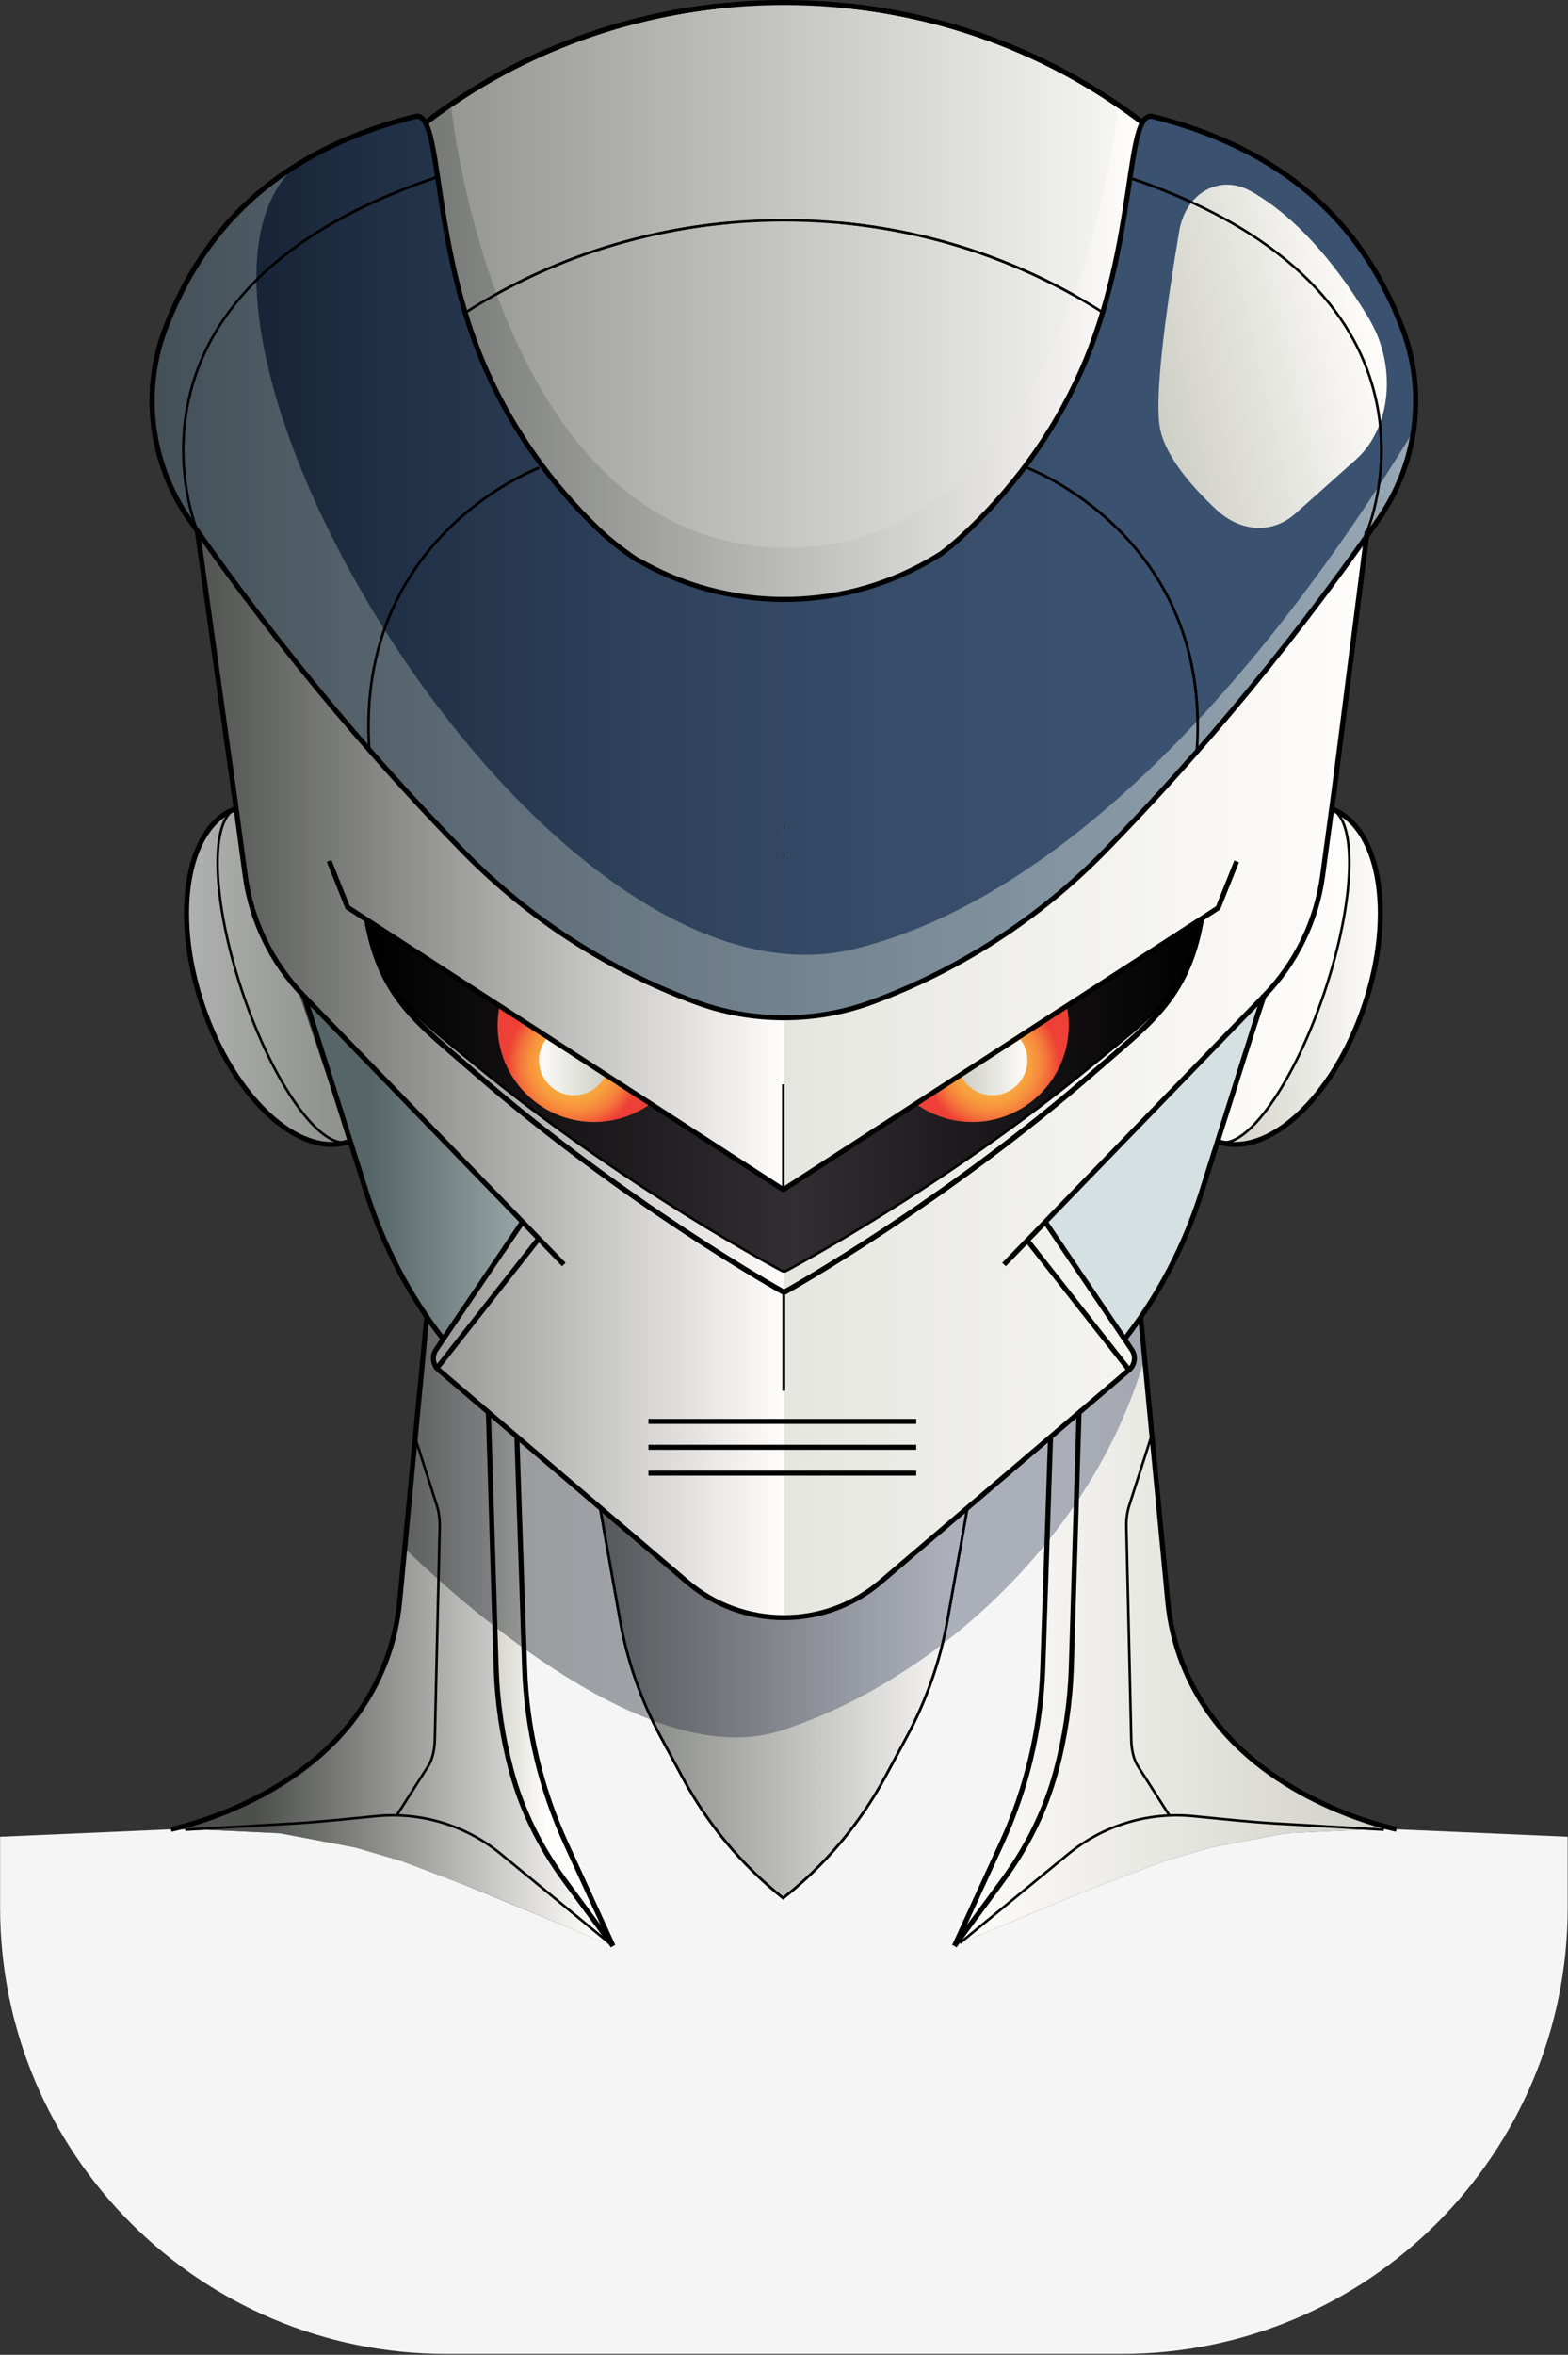 <svg width="932" height="1399" viewBox="0 0 932 1399" fill="none" xmlns="http://www.w3.org/2000/svg">
<rect x="0" y="0" width="932" height="1399" fill="#333333" stroke="none"/>
<g clip-path="url(#clip0_336_974)">
<path d="M685.199 69.255V375.57H257.606L252.052 73.615C310.525 28.52 385.006 1.493 466.147 1.493H466.057C547.048 1.493 621.41 28.43 679.824 73.376" fill="url(#paint0_linear_336_974)"/>
<path d="M252.08 73.615C310.524 28.52 385.035 1.493 466.145 1.493H466.056C547.047 1.493 621.408 28.43 679.822 73.376" stroke="black" stroke-width="2.986" stroke-miterlimit="10"/>
<path d="M207.315 678.271C177.6 688.246 138.628 651.961 120.291 597.25C101.955 542.539 111.183 490.128 140.927 480.153" fill="url(#paint1_linear_336_974)"/>
<path d="M207.315 678.271C190.71 683.826 162.369 644.017 144.033 589.307C125.696 534.596 124.293 485.738 140.927 480.183" fill="url(#paint2_linear_336_974)"/>
<path d="M724.022 678.271C753.737 688.246 792.71 651.961 811.046 597.25C829.383 542.539 820.155 490.128 790.41 480.153" fill="url(#paint3_linear_336_974)"/>
<path d="M724.022 678.271C740.627 683.826 768.968 644.017 787.304 589.307C805.641 534.596 807.044 485.738 790.41 480.183" fill="url(#paint4_linear_336_974)"/>
<path d="M465.998 508.554C465.998 508.554 465.968 508.554 465.938 508.554C465.909 508.554 465.909 508.554 465.879 508.554H465.998Z" stroke="black" stroke-width="2.986" stroke-miterlimit="10"/>
<path d="M466.027 491.412C466.027 491.412 465.997 491.412 465.968 491.412C465.938 491.412 465.938 491.412 465.908 491.412H466.027Z" stroke="black" stroke-width="2.986" stroke-miterlimit="10"/>
<path d="M620.633 724.979L672.716 801.909C675.314 805.731 674.597 810.898 671.103 813.884L523.396 939.88C507.389 953.558 487.021 961.054 465.937 961.054C444.883 961.054 424.516 953.558 408.479 939.88L260.772 813.884C257.248 810.898 256.561 805.731 259.159 801.909L311.242 724.979" stroke="black" stroke-width="2.986" stroke-miterlimit="10"/>
<path d="M610.389 736.656L671.102 813.884" stroke="black" stroke-width="2.986" stroke-miterlimit="10"/>
<path d="M319.632 736.625L258.918 813.854" stroke="black" stroke-width="2.986" stroke-miterlimit="10"/>
<path d="M397.548 856.082H534.206" stroke="black" stroke-width="1.493" stroke-miterlimit="10"/>
<path d="M397.548 871.342H534.206" stroke="black" stroke-width="1.493" stroke-miterlimit="10"/>
<path d="M397.548 886.602H534.206" stroke="black" stroke-width="1.493" stroke-miterlimit="10"/>
<path d="M465.879 767.386V826.218" stroke="black" stroke-width="1.493" stroke-miterlimit="10"/>
<path d="M812.66 315.513L792.95 469.94L786.141 520.291C782.498 547.109 770.403 572.045 751.559 591.486L596.773 751.259" stroke="black" stroke-width="2.986" stroke-miterlimit="10"/>
<path d="M117.365 315.513L138.957 469.94L145.766 520.291C149.409 547.108 161.504 572.045 180.348 591.486L335.134 751.259" stroke="black" stroke-width="2.986" stroke-miterlimit="10"/>
<path d="M713.808 547.557C705.505 593.159 683.376 607.942 651.123 636.133C561.173 714.765 466.802 767.386 466.802 767.386H465.249C465.249 767.386 370.879 714.765 280.929 636.133C248.676 607.942 226.546 593.159 218.244 547.557" stroke="black" stroke-width="2.986" stroke-miterlimit="10" stroke-linecap="square"/>
<path d="M713.808 547.557C705.505 590.651 683.376 604.597 651.123 631.266C561.173 705.567 466.802 755.291 466.802 755.291H465.249C465.249 755.291 370.879 705.567 280.929 631.266C248.676 604.627 226.546 590.651 218.244 547.557" stroke="black" stroke-width="1.493" stroke-miterlimit="10"/>
<path d="M397.548 856.082H534.206" stroke="black" stroke-width="1.493" stroke-miterlimit="10"/>
<path d="M534.206 886.602H397.548" stroke="black" stroke-width="1.493" stroke-miterlimit="10"/>
<path d="M207.314 678.271C177.599 688.246 138.627 651.961 120.29 597.25C101.954 542.54 111.182 490.128 140.926 480.154" fill="url(#paint5_linear_336_974)"/>
<path d="M724.021 678.271C753.736 688.246 792.709 651.961 811.045 597.25C829.382 542.54 820.154 490.128 790.409 480.154" fill="url(#paint6_linear_336_974)"/>
<path d="M724.021 678.272C740.626 683.826 768.967 644.018 787.303 589.307C805.64 534.596 807.043 485.738 790.409 480.184" fill="url(#paint7_linear_336_974)"/>
<path d="M180.019 499.983L191.068 527.577L465.25 706.612H465.877L740.058 527.577L751.108 499.983" stroke="black" stroke-width="2.986" stroke-miterlimit="10"/>
<path d="M574.732 488.307L593.338 460.473C594.353 458.95 594.353 456.949 593.338 455.426L553.439 395.788C552.603 394.534 551.17 393.787 549.676 393.787H510.644C509.121 393.787 507.718 394.534 506.881 395.788L487.5 424.756C487.38 424.905 487.171 424.905 487.052 424.756L467.67 395.788C466.834 394.534 465.43 393.787 463.907 393.787H424.875C423.352 393.787 421.948 394.534 421.112 395.788L338.09 519.873C337.284 521.097 338.15 522.71 339.613 522.71H377.66C379.153 522.71 380.586 521.963 381.423 520.709L442.943 428.788C443.659 427.713 445.212 427.713 445.929 428.788L463.668 455.307C464.713 456.86 464.713 458.921 463.668 460.473L423.919 519.903C423.113 521.097 423.979 522.74 425.442 522.74H463.489C465.012 522.74 466.416 521.993 467.252 520.739L528.742 428.877C529.459 427.802 531.041 427.802 531.788 428.877L549.497 455.367C550.543 456.92 550.543 458.98 549.497 460.533L509.748 519.933C508.942 521.157 509.808 522.77 511.271 522.77H549.258C550.781 522.77 552.215 522.023 553.051 520.739L573.15 490.696L574.822 488.337L574.732 488.307Z" stroke="black" stroke-width="1.493" stroke-miterlimit="10"/>
<path d="M556.157 330.923L559.263 329.042C563.115 326.115 566.908 323.069 570.491 319.784C600.923 292.04 625.62 258.473 642.434 220.815C676.389 144.691 668.445 65.044 685.199 69.255C780.197 93.086 816.123 149.828 833.414 194.713C847.988 232.611 842.433 275.376 819.259 308.704C760.337 393.518 701.326 460.085 656.261 506.106C617.288 545.884 570.014 576.376 517.961 595.488C501.297 601.611 483.677 604.657 465.938 604.657C448.198 604.657 430.549 601.611 413.915 595.488C361.862 576.346 314.587 545.884 275.614 506.106C230.549 460.115 171.538 393.518 112.616 308.704C89.442 275.376 83.887 232.581 98.461 194.713C115.752 149.798 151.649 93.056 246.676 69.255C263.43 65.044 255.456 144.721 289.441 220.815C305.06 255.815 327.488 287.292 355.023 313.841C362.041 320.59 369.716 326.593 377.749 332.088L384.08 335.492C438.194 364.55 503.656 362.818 556.157 330.953V330.923Z" stroke="black" stroke-width="2.986" stroke-miterlimit="10"/>
<path d="M320.53 277.915C320.53 277.915 210.929 318.201 219.5 445.482" stroke="black" stroke-width="1.493" stroke-miterlimit="10"/>
<path d="M610.39 277.915C610.39 277.915 719.991 318.201 711.42 445.482" stroke="black" stroke-width="1.493" stroke-miterlimit="10"/>
<path d="M117.366 315.514C117.366 315.514 57.101 173.839 258.922 105.51" stroke="black" stroke-width="1.493" stroke-miterlimit="10"/>
<path d="M812.659 315.514C812.659 315.514 872.925 173.839 671.104 105.51" stroke="black" stroke-width="1.493" stroke-miterlimit="10"/>
<path d="M253.933 779.779H677.703L694.098 951.557C696.487 976.703 705.775 1000.68 720.946 1020.87C760.128 1073.01 830.009 1086.81 830.009 1086.81L931.816 1091.23V1133.19C931.816 1279.7 813.047 1398.47 666.534 1398.47H265.341C118.828 1398.47 0.059 1279.7 0.059 1133.19V1091.23L101.626 1086.81C101.626 1086.81 171.508 1073.01 210.689 1020.87C225.86 1000.68 235.148 976.703 237.537 951.557L253.933 779.779Z" fill="url(#paint8_linear_336_974)"/>
<path style="mix-blend-mode:soft-light" d="M353.379 877.345L368.49 962.398C372.791 986.647 380.943 1010.03 392.62 1031.71L405.82 1056.23C420.603 1083.68 440.731 1107.87 465.07 1127.34L465.488 1127.67C490.544 1107.96 511.27 1083.32 526.381 1055.25L539.073 1031.68C550.75 1010 558.873 986.618 563.203 962.368L578.315 877.315" fill="url(#paint9_linear_336_974)"/>
<path d="M117.335 1086.87L166.252 1089.14L211.287 1097.65L239.001 1105.8L284.633 1123.07L364.31 1156.16L331.101 1100.25L304.582 1007.55L310.883 951.706L307.778 872.119L307.479 864.354L306.762 840.612L288.127 823.59L265.938 797.697L253.873 780.167L237.508 951.617C235.118 976.762 225.831 1000.74 210.66 1020.93C173.27 1070.68 107.957 1085.53 102.074 1086.75L117.335 1086.93V1086.87Z" fill="url(#paint10_linear_336_974)"/>
<path d="M117.335 1086.87L166.252 1089.14L211.287 1097.65L239.001 1105.8L284.633 1123.07L364.31 1156.16L331.101 1100.25L304.582 1007.55L310.883 951.706L307.778 872.119L307.479 864.354L306.762 840.612L288.127 823.59L265.938 797.697L253.873 780.167L237.508 951.617C235.118 976.762 225.831 1000.74 210.66 1020.93C173.27 1070.68 107.957 1085.53 102.074 1086.75L117.335 1086.93V1086.87Z" fill="url(#paint11_linear_336_974)"/>
<path d="M567.327 1156.13L595.907 1117.36C610.451 1097.62 621.5 1075.46 627.802 1051.75C633.058 1031.95 636.074 1011.61 636.761 991.038L641.808 824.665L624.875 840.553L619.828 991.038C618.634 1027.11 610.242 1062.59 595.19 1095.38L567.327 1156.13Z" fill="url(#paint12_linear_336_974)"/>
<path d="M364.339 1156.13L335.759 1117.36C321.216 1097.62 310.166 1075.46 303.865 1051.75C298.609 1031.95 295.592 1011.61 294.905 991.038L289.858 824.665L306.791 840.553L311.838 991.038C313.033 1027.11 321.425 1062.59 336.476 1095.38L364.339 1156.13Z" fill="url(#paint13_linear_336_974)"/>
<path d="M353.379 877.345L368.49 962.398C372.791 986.647 380.943 1010.03 392.62 1031.71L405.82 1056.23C420.603 1083.68 440.731 1107.87 465.07 1127.34L465.488 1127.67C490.544 1107.96 511.27 1083.32 526.381 1055.25L539.073 1031.68C550.75 1010 558.873 986.618 563.203 962.368L578.315 877.315" stroke="black" stroke-width="1.493" stroke-miterlimit="10"/>
<path d="M813.436 1086.87L764.519 1089.14L719.484 1097.65L691.77 1105.8L646.138 1123.07L566.461 1156.16L599.67 1100.25L626.189 1007.55L619.888 951.706L622.994 872.119L623.292 864.354L624.009 840.612L642.644 823.59L664.833 797.698L676.898 780.167L693.264 951.617C695.653 976.762 704.94 1000.74 720.111 1020.93C757.501 1070.68 822.814 1085.53 828.697 1086.75L813.436 1086.93V1086.87Z" fill="url(#paint14_linear_336_974)"/>
<path d="M813.436 1086.87L764.519 1089.14L719.484 1097.65L691.77 1105.8L646.138 1123.07L566.461 1156.16L594.085 1097.83L611.824 1054.2L618.723 1008.12L619.888 951.676L622.994 872.089L623.292 864.324L624.009 840.582L642.644 823.56L664.833 797.667L676.898 780.137L693.264 951.587C695.653 976.732 704.94 1000.71 720.111 1020.9C757.501 1070.65 822.814 1085.5 828.697 1086.72L813.436 1086.9V1086.87Z" fill="url(#paint15_linear_336_974)"/>
<g style="mix-blend-mode:multiply" opacity="0.4">
<path d="M193.757 1093.59C248.766 1105.6 265.161 1115.42 265.161 1115.42L364.37 1156.13C364.37 1156.13 347.526 1131.1 338.149 1122.62C242.793 1036.49 225.651 1032.94 232.102 982.616C232.102 982.616 225.89 1000.62 210.719 1020.81C173.33 1070.57 108.017 1085.41 102.134 1086.63C124.114 1085.77 159.592 1086.03 193.786 1093.5L193.757 1093.59Z" fill="url(#paint16_linear_336_974)"/>
<path d="M91.891 1087.23L89.77 1087.32H89.89C90.517 1087.32 91.204 1087.26 91.891 1087.23Z" fill="url(#paint17_linear_336_974)"/>
</g>
<path style="mix-blend-mode:multiply" d="M117.334 1086.87L166.251 1089.14L211.286 1097.65L239 1105.8L284.632 1123.07L364.309 1156.16L334.595 1115.75L321.305 1094.52L304.85 1056.56L296.906 1016.69L293.741 964.07L292.904 926.65L291.799 887.588L291.531 853.065L289.828 825.62L265.878 797.698L253.812 780.167L237.447 951.617C235.058 976.762 225.77 1000.74 210.599 1020.93C173.209 1070.68 107.897 1085.53 102.014 1086.75L117.274 1086.93L117.334 1086.87Z" fill="url(#paint18_linear_336_974)"/>
<path style="mix-blend-mode:multiply" opacity="0.4" d="M677.584 779.78L667.191 795.279L637.148 830.429L616.482 847.78L559.651 891.262L509.688 923.097L480.362 934.266L466.893 935.222L455.604 934.386L433.863 928.98L407.195 915.034L358.308 881.885L310.137 843.569C310.137 843.569 300.64 835.625 300.282 835.386C299.923 835.148 289.859 824.665 289.859 824.665L267.849 799.818L253.843 780.586L240.554 919.872C278.332 956.336 387.246 1052.44 463.309 1028.43C552.543 1000.27 648.526 916.139 680.331 807.225L677.703 779.75H677.554L677.584 779.78Z" fill="url(#paint19_linear_336_974)"/>
<path d="M830.039 1086.78C830.039 1086.78 760.157 1072.98 720.975 1020.84C705.805 1000.65 696.517 976.673 694.128 951.527L677.732 779.75" stroke="black" stroke-width="2.986" stroke-miterlimit="10"/>
<path d="M567.326 1156.13L595.189 1095.38C610.241 1062.59 618.633 1027.11 619.827 991.037L624.874 840.552" stroke="black" stroke-width="2.986" stroke-miterlimit="10"/>
<path d="M567.326 1156.13L595.906 1117.36C610.45 1097.62 621.499 1075.46 627.801 1051.75C633.057 1031.95 636.073 1011.61 636.76 991.037L641.807 824.665" stroke="black" stroke-width="2.986" stroke-miterlimit="10"/>
<path d="M253.932 779.78L237.537 951.557C235.148 976.703 225.86 1000.68 210.689 1020.87C171.508 1073.01 101.626 1086.81 101.626 1086.81" stroke="black" stroke-width="2.986" stroke-miterlimit="10"/>
<path d="M364.34 1156.13L336.477 1095.38C321.425 1062.59 313.034 1027.11 311.839 991.038L306.792 840.553" stroke="black" stroke-width="2.986" stroke-miterlimit="10"/>
<path d="M364.339 1156.13L335.759 1117.36C321.216 1097.62 310.166 1075.46 303.865 1051.75C298.609 1031.95 295.592 1011.61 294.905 991.038L289.858 824.665" stroke="black" stroke-width="2.986" stroke-miterlimit="10"/>
<path d="M353.379 877.345L368.49 962.398C372.791 986.647 380.943 1010.03 392.62 1031.71L405.82 1056.23C420.603 1083.68 440.731 1107.87 465.07 1127.34L465.488 1127.67C490.544 1107.96 511.27 1083.32 526.381 1055.25L539.073 1031.68C550.75 1010 558.873 986.618 563.203 962.368L578.315 877.315" stroke="black" stroke-width="1.493" stroke-miterlimit="10"/>
<path d="M570.61 1154.33L634.669 1101.74C655.573 1084.45 682.391 1076.39 709.03 1078.96C725.605 1080.57 742.119 1082.42 758.754 1083.38L822.513 1087.05" stroke="black" stroke-width="1.493" stroke-miterlimit="10"/>
<path d="M362.099 1154.33L298.041 1101.74C277.136 1084.45 250.318 1076.39 223.68 1078.96C207.105 1080.57 190.59 1082.42 173.956 1083.38L110.196 1087.05" stroke="black" stroke-width="1.493" stroke-miterlimit="10"/>
<path d="M246.826 854.32L259.757 894.726C260.892 898.339 261.459 902.61 261.37 906.91L258.443 1033.92C258.294 1040.1 256.8 1045.81 254.381 1049.48L235.836 1078.48" stroke="black" stroke-width="1.493" stroke-miterlimit="10"/>
<path d="M684.035 854.32L671.104 894.726C669.969 898.339 669.402 902.61 669.492 906.91L672.418 1033.92C672.568 1040.1 674.061 1045.81 676.48 1049.48L695.025 1078.48" stroke="black" stroke-width="1.493" stroke-miterlimit="10"/>
<path d="M572.432 488.307L591.037 460.473C592.052 458.95 592.052 456.949 591.037 455.426L551.139 395.788C550.302 394.534 548.869 393.787 547.376 393.787H508.343C506.82 393.787 505.417 394.534 504.581 395.788L485.199 424.756C485.079 424.905 484.87 424.905 484.751 424.756L465.369 395.788C464.533 394.534 463.129 393.787 461.606 393.787H422.574C421.051 393.787 419.647 394.534 418.811 395.788L335.789 519.873C334.983 521.097 335.849 522.71 337.312 522.71H375.359C376.852 522.71 378.286 521.963 379.122 520.709L440.642 428.788C441.358 427.713 442.911 427.713 443.628 428.788L461.367 455.307C462.413 456.86 462.413 458.921 461.367 460.473L421.618 519.903C420.812 521.097 421.678 522.74 423.141 522.74H461.188C462.711 522.74 464.115 521.993 464.951 520.739L526.441 428.877C527.158 427.802 528.741 427.802 529.487 428.877L547.197 455.367C548.242 456.92 548.242 458.98 547.197 460.533L507.448 519.933C506.641 521.157 507.507 522.77 508.971 522.77H546.958C548.481 522.77 549.914 522.023 550.75 520.739L570.849 490.696L572.521 488.337L572.432 488.307Z" stroke="black" stroke-width="1.493" stroke-miterlimit="10"/>
<path d="M465.578 644.226V706.672" stroke="black" stroke-width="1.493" stroke-miterlimit="10"/>
<path d="M465.998 508.554C465.998 508.554 465.968 508.554 465.938 508.554C465.909 508.554 465.909 508.554 465.879 508.554H465.998Z" stroke="black" stroke-width="2.986" stroke-miterlimit="10"/>
<path d="M466.027 491.412C466.027 491.412 465.997 491.412 465.968 491.412C465.938 491.412 465.938 491.412 465.908 491.412H466.027Z" stroke="black" stroke-width="2.986" stroke-miterlimit="10"/>
<path d="M668.833 795.129C688.662 769.626 704.072 740.21 714.166 708.285L751.108 591.337H180.795L217.737 708.285C227.831 740.18 243.211 769.596 263.04 795.1" fill="url(#paint20_linear_336_974)"/>
<path d="M610.39 736.655L671.103 813.884" stroke="black" stroke-width="2.986" stroke-miterlimit="10"/>
<path d="M258.919 813.854L319.632 736.625" stroke="black" stroke-width="2.986" stroke-miterlimit="10"/>
<path d="M465.879 767.386V826.218" stroke="black" stroke-width="1.493" stroke-miterlimit="10"/>
<path d="M218.215 547.556C226.518 590.65 248.647 604.597 280.9 631.265C370.85 705.567 465.221 755.29 465.221 755.29H466.774C466.774 755.29 561.144 705.567 651.094 631.265C683.347 604.626 705.477 590.65 713.779 547.556V544.749L465.221 706.642L218.186 547.556H218.215Z" fill="#191919"/>
<path d="M218.215 547.556C226.518 590.65 248.647 604.597 280.9 631.265C370.85 705.567 465.221 755.29 465.221 755.29H466.774C466.774 755.29 561.144 705.567 651.094 631.265C683.347 604.626 705.477 590.65 713.779 547.556V544.749L465.221 706.642L218.186 547.556H218.215Z" fill="url(#paint21_linear_336_974)"/>
<path d="M117.365 315.513L138.957 469.94L145.766 520.291C149.409 547.108 161.504 572.045 180.348 591.486L310.615 725.964L259.189 801.908C256.591 805.731 257.308 810.897 260.802 813.884L408.509 939.88C424.517 953.558 444.884 961.054 465.968 961.054C487.052 961.054 507.389 953.558 523.426 939.88L671.134 813.884C674.658 810.897 675.344 805.731 672.746 801.908L621.32 725.964L751.587 591.486C770.402 572.045 782.526 547.108 786.17 520.291L792.979 469.94L812.689 315.513L465.609 442.077L117.425 315.513H117.365ZM319.634 736.626L315.841 731.369L320.948 736.626H319.634ZM713.809 547.556C705.507 590.65 683.378 604.597 651.125 631.265C561.174 705.567 466.804 755.291 466.804 755.291H465.251C465.251 755.291 370.881 705.567 280.93 631.265C248.677 604.627 226.548 590.65 218.246 547.556L465.281 706.642L713.839 544.749V547.556H713.809Z" fill="url(#paint22_linear_336_974)"/>
<path style="mix-blend-mode:multiply" d="M465.938 755.261H465.221C465.221 755.261 370.851 705.537 280.901 631.235C248.647 604.597 226.518 590.62 218.216 547.527L465.251 706.612L465.938 706.164V375.57L117.365 315.513L138.957 469.94L145.766 520.291C149.409 547.108 161.504 572.045 180.348 591.486L310.615 725.964L259.189 801.908C256.591 805.731 257.308 810.897 260.802 813.884L408.509 939.88C424.517 953.558 444.884 961.054 465.968 961.054V755.291L465.938 755.261ZM319.634 736.626L315.841 731.369L320.948 736.626H319.634Z" fill="url(#paint23_linear_336_974)"/>
<path d="M713.808 547.557C705.505 593.159 683.376 607.942 651.123 636.133C561.173 714.765 466.802 767.386 466.802 767.386H465.249C465.249 767.386 370.879 714.765 280.929 636.133C248.676 607.942 226.546 593.159 218.244 547.557" stroke="black" stroke-width="2.986" stroke-miterlimit="10" stroke-linecap="square"/>
<path d="M276.989 185.485C331.073 150.992 396.147 130.864 466.148 130.864H466.058C536.179 130.864 601.312 151.052 655.456 185.635" stroke="black" stroke-width="1.493" stroke-miterlimit="10"/>
<path d="M574.732 488.307L593.338 460.473C594.353 458.95 594.353 456.949 593.338 455.426L553.439 395.788C552.603 394.534 551.17 393.787 549.676 393.787H510.644C509.121 393.787 507.718 394.534 506.881 395.788L487.5 424.756C487.38 424.905 487.171 424.905 487.052 424.756L467.67 395.788C466.834 394.534 465.43 393.787 463.907 393.787H424.875C423.352 393.787 421.948 394.534 421.112 395.788L338.09 519.873C337.284 521.097 338.15 522.71 339.613 522.71H377.66C379.153 522.71 380.586 521.963 381.423 520.709L442.943 428.788C443.659 427.713 445.212 427.713 445.929 428.788L463.668 455.307C464.713 456.86 464.713 458.921 463.668 460.473L423.919 519.903C423.113 521.097 423.979 522.74 425.442 522.74H463.489C465.012 522.74 466.416 521.993 467.252 520.739L528.742 428.877C529.459 427.802 531.041 427.802 531.788 428.877L549.497 455.367C550.543 456.92 550.543 458.98 549.497 460.533L509.748 519.933C508.942 521.157 509.808 522.77 511.271 522.77H549.258C550.781 522.77 552.215 522.023 553.051 520.739L573.15 490.696L574.822 488.337L574.732 488.307Z" stroke="black" stroke-width="1.493" stroke-miterlimit="10"/>
<path style="mix-blend-mode:multiply" d="M664.474 62.595C664.474 62.595 640.792 325.398 467.64 325.398C294.489 325.398 268.059 62.595 268.059 62.595L240.166 84.605L270.717 293.504L467.61 375.57L661.816 293.504L691.949 84.605L664.444 62.595H664.474Z" fill="url(#paint24_linear_336_974)"/>
<path d="M556.157 330.923L559.263 329.042C563.115 326.115 566.908 323.069 570.491 319.784C600.923 292.04 625.62 258.473 642.434 220.815C676.389 144.691 668.445 65.044 685.199 69.255C780.197 93.086 816.123 149.828 833.414 194.713C847.988 232.611 842.433 275.376 819.259 308.704C760.337 393.518 701.326 460.085 656.261 506.106C617.288 545.884 570.014 576.376 517.961 595.488C501.297 601.611 483.677 604.657 465.938 604.657C448.198 604.657 430.549 601.611 413.915 595.488C361.862 576.346 314.587 545.884 275.614 506.106C230.549 460.115 171.538 393.518 112.616 308.704C89.442 275.376 83.887 232.581 98.461 194.713C115.752 149.798 151.649 93.056 246.676 69.255C263.43 65.044 255.456 144.721 289.441 220.815C305.06 255.815 327.488 287.292 355.023 313.841C362.041 320.59 369.716 326.593 377.749 332.088L384.08 335.492C438.194 364.55 503.656 362.818 556.157 330.953V330.923Z" fill="url(#paint25_linear_336_974)"/>
<path d="M320.53 277.915C320.53 277.915 210.929 318.201 219.5 445.482" stroke="black" stroke-width="1.493" stroke-miterlimit="10"/>
<path d="M610.39 277.915C610.39 277.915 719.991 318.201 711.42 445.482" stroke="black" stroke-width="1.493" stroke-miterlimit="10"/>
<path d="M117.366 315.514C117.366 315.514 57.101 173.839 258.922 105.51" stroke="black" stroke-width="1.493" stroke-miterlimit="10"/>
<path d="M812.659 315.514C812.659 315.514 872.925 173.839 671.104 105.51" stroke="black" stroke-width="1.493" stroke-miterlimit="10"/>
<path d="M465.578 644.226V706.672" stroke="black" stroke-width="1.493" stroke-miterlimit="10"/>
<g style="mix-blend-mode:multiply" opacity="0.6">
<path d="M508.225 563.743C321.933 609.823 75.555 191.578 175.391 98.79C131.61 126.414 110.526 163.446 98.461 194.713C83.887 232.611 89.442 275.376 112.616 308.704C171.538 393.518 230.549 460.085 275.614 506.106C314.587 545.884 361.862 576.376 413.915 595.489C430.579 601.611 448.198 604.657 465.938 604.657C483.677 604.657 501.326 601.611 517.961 595.489C570.014 576.346 617.288 545.884 656.261 506.106C701.326 460.115 760.337 393.518 819.259 308.704C830.308 292.817 837.297 274.779 840.044 256.174C787.543 342.839 660.89 525.935 508.195 563.713L508.225 563.743Z" fill="url(#paint26_linear_336_974)"/>
</g>
<path d="M577.21 663.847C607.104 663.847 631.353 639.628 631.353 609.704C631.353 605.822 630.935 602.029 630.129 598.356L545.494 653.485C554.423 659.965 565.354 663.818 577.21 663.818V663.847Z" fill="url(#paint27_radial_336_974)"/>
<path style="mix-blend-mode:soft-light" d="M588.589 648.886C599.4 648.886 608.15 640.135 608.15 629.325C608.15 624.696 606.537 620.455 603.849 617.11L571.208 638.374C574.463 644.615 581.003 648.916 588.559 648.916L588.589 648.886Z" fill="url(#paint28_linear_336_974)"/>
<path d="M577.809 666.594C609.555 666.594 635.267 640.881 635.267 609.136C635.267 605.015 634.819 600.983 633.983 597.101L544.152 655.604C553.619 662.473 565.236 666.565 577.839 666.565L577.809 666.594Z" fill="url(#paint29_radial_336_974)"/>
<path style="mix-blend-mode:soft-light" d="M589.875 650.707C601.343 650.707 610.66 641.419 610.66 629.921C610.66 625.023 608.958 620.514 606.121 616.96L571.479 639.508C574.943 646.137 581.871 650.677 589.905 650.677L589.875 650.707Z" fill="url(#paint30_linear_336_974)"/>
<path d="M353.229 666.594C321.483 666.594 295.771 640.881 295.771 609.136C295.771 605.015 296.218 600.983 297.055 597.101L386.886 655.604C377.419 662.473 365.802 666.565 353.199 666.565L353.229 666.594Z" fill="url(#paint31_radial_336_974)"/>
<path style="mix-blend-mode:soft-light" d="M341.165 650.707C329.697 650.707 320.38 641.419 320.38 629.921C320.38 625.023 322.082 620.514 324.919 616.96L359.561 639.508C356.097 646.137 349.169 650.677 341.135 650.677L341.165 650.707Z" fill="url(#paint32_linear_336_974)"/>
<path style="mix-blend-mode:soft-light" d="M743.552 113.633C725.186 103.18 704.819 114.469 700.966 137.076C694.516 175.063 685.945 232.521 689.319 253.486C692.037 270.389 708.074 288.815 722.797 302.612C737.52 316.409 756.424 317.186 769.862 305.21L805.849 273.107C827.082 254.173 830.456 217.291 813.673 189.248C797.248 161.803 773.536 130.655 743.552 113.603V113.633Z" fill="url(#paint33_linear_336_974)"/>
<path d="M505.297 3.614C570.998 10.811 630.965 35.777 679.822 73.376" stroke="black" stroke-width="2.986" stroke-miterlimit="10"/>
<path d="M252.08 73.615C300.609 36.165 360.188 11.199 425.471 3.793" stroke="black" stroke-width="2.986" stroke-miterlimit="10"/>
<path d="M465.998 508.554C465.998 508.554 465.968 508.554 465.938 508.554C465.909 508.554 465.909 508.554 465.879 508.554H465.998Z" stroke="black" stroke-width="2.986" stroke-miterlimit="10"/>
<path d="M466.027 491.412C466.027 491.412 465.997 491.412 465.968 491.412C465.938 491.412 465.938 491.412 465.908 491.412H466.027Z" stroke="black" stroke-width="2.986" stroke-miterlimit="10"/>
<path d="M620.633 724.979L672.716 801.909C675.314 805.731 674.597 810.898 671.103 813.884L523.396 939.88C507.389 953.558 487.021 961.054 465.937 961.054C444.883 961.054 424.516 953.558 408.479 939.88L260.772 813.884C257.248 810.898 256.561 805.731 259.159 801.909L311.242 724.979" stroke="black" stroke-width="2.986" stroke-miterlimit="10"/>
<path d="M610.389 736.656L671.102 813.884" stroke="black" stroke-width="2.986" stroke-miterlimit="10"/>
<path d="M319.632 736.625L258.918 813.854" stroke="black" stroke-width="2.986" stroke-miterlimit="10"/>
<path d="M465.879 767.386V826.218" stroke="black" stroke-width="1.493" stroke-miterlimit="10"/>
<path d="M812.66 315.513L792.95 469.94L786.141 520.291C782.498 547.109 770.403 572.045 751.559 591.486L596.773 751.259" stroke="black" stroke-width="2.986" stroke-miterlimit="10"/>
<path d="M117.365 315.513L138.957 469.94L145.766 520.291C149.409 547.108 161.504 572.045 180.348 591.486L335.134 751.259" stroke="black" stroke-width="2.986" stroke-miterlimit="10"/>
<path d="M713.808 547.556C705.505 593.159 683.376 607.941 651.123 636.133C561.173 714.765 466.802 767.385 466.802 767.385H465.249C465.249 767.385 370.879 714.765 280.929 636.133C248.676 607.941 226.546 593.159 218.244 547.556" stroke="black" stroke-width="2.986" stroke-miterlimit="10" stroke-linecap="square"/>
<path d="M713.808 547.556C705.505 590.65 683.376 604.597 651.123 631.265C561.173 705.567 466.802 755.29 466.802 755.29H465.249C465.249 755.29 370.879 705.567 280.929 631.265C248.676 604.626 226.546 590.65 218.244 547.556" stroke="black" stroke-width="1.493" stroke-miterlimit="10"/>
<path d="M207.314 678.271C177.599 688.246 138.627 651.961 120.29 597.25C101.954 542.54 111.182 490.128 140.926 480.154" stroke="black" stroke-width="2.986" stroke-miterlimit="10"/>
<path d="M140.927 480.154C124.323 485.708 125.696 534.596 144.033 589.277C162.369 643.988 190.71 683.826 207.315 678.242" stroke="black" stroke-width="1.493" stroke-miterlimit="10"/>
<path d="M724.021 678.271C753.736 688.246 792.709 651.961 811.045 597.25C829.382 542.54 820.154 490.128 790.409 480.154" stroke="black" stroke-width="2.986" stroke-miterlimit="10"/>
<path d="M724.021 678.272C740.626 683.826 768.967 644.018 787.303 589.307C805.64 534.596 807.043 485.738 790.409 480.184" stroke="black" stroke-width="1.493" stroke-miterlimit="10"/>
<path d="M195.609 511.451L206.629 539.075L465.252 706.613H465.879L724.023 539.404L735.043 511.78" stroke="black" stroke-width="2.986" stroke-miterlimit="10"/>
<path d="M556.157 330.923L559.263 329.042C563.115 326.115 566.908 323.069 570.491 319.784C600.923 292.04 625.62 258.473 642.434 220.815C676.389 144.691 668.445 65.044 685.199 69.255C780.197 93.086 816.123 149.828 833.414 194.713C847.988 232.611 842.433 275.376 819.259 308.704C760.337 393.518 701.326 460.085 656.261 506.106C617.288 545.884 570.014 576.376 517.961 595.488C501.297 601.611 483.677 604.657 465.938 604.657C448.198 604.657 430.549 601.611 413.915 595.488C361.862 576.346 314.587 545.884 275.614 506.106C230.549 460.115 171.538 393.518 112.616 308.704C89.442 275.376 83.887 232.581 98.461 194.713C115.752 149.798 151.649 93.056 246.676 69.255C263.43 65.044 255.456 144.721 289.441 220.815C305.06 255.815 327.488 287.292 355.023 313.841C362.041 320.59 369.716 326.593 377.749 332.088L384.08 335.492C438.194 364.55 503.656 362.818 556.157 330.953V330.923Z" stroke="black" stroke-width="2.986" stroke-miterlimit="10"/>
<path d="M320.53 277.915C320.53 277.915 210.929 318.201 219.5 445.482" stroke="black" stroke-width="1.493" stroke-miterlimit="10"/>
<path d="M610.39 277.915C610.39 277.915 719.991 318.201 711.42 445.482" stroke="black" stroke-width="1.493" stroke-miterlimit="10"/>
<path d="M117.366 315.514C117.366 315.514 57.101 173.839 258.922 105.51" stroke="black" stroke-width="1.493" stroke-miterlimit="10"/>
<path d="M812.659 315.514C812.659 315.514 872.925 173.839 671.104 105.51" stroke="black" stroke-width="1.493" stroke-miterlimit="10"/>
<path d="M505.297 3.614C570.998 10.811 630.965 35.777 679.822 73.376" stroke="black" stroke-width="2.986" stroke-miterlimit="10"/>
<path d="M252.08 73.615C300.609 36.165 360.188 11.199 425.471 3.793" stroke="black" stroke-width="2.986" stroke-miterlimit="10"/>
<path d="M465.998 508.554C465.998 508.554 465.968 508.554 465.938 508.554C465.909 508.554 465.909 508.554 465.879 508.554H465.998Z" stroke="black" stroke-width="2.986" stroke-miterlimit="10"/>
<path d="M466.027 491.412C466.027 491.412 465.997 491.412 465.968 491.412C465.938 491.412 465.938 491.412 465.908 491.412H466.027Z" stroke="black" stroke-width="2.986" stroke-miterlimit="10"/>
<path d="M263.043 795.1C243.244 769.596 227.834 740.21 217.74 708.285L180.798 591.337" stroke="black" stroke-width="2.986" stroke-miterlimit="10"/>
<path d="M751.11 591.337L714.169 708.285C704.074 740.21 688.665 769.655 668.835 795.129" stroke="black" stroke-width="2.986" stroke-miterlimit="10"/>
<path d="M465.879 767.386V826.218" stroke="black" stroke-width="1.493" stroke-miterlimit="10"/>
<path d="M713.808 547.556C705.505 593.159 683.376 607.941 651.123 636.133C561.173 714.765 466.802 767.385 466.802 767.385H465.249C465.249 767.385 370.879 714.765 280.929 636.133C248.676 607.941 226.546 593.159 218.244 547.556" stroke="black" stroke-width="2.986" stroke-miterlimit="10" stroke-linecap="square"/>
<path d="M499.386 132.387C556.784 137.703 610.002 156.577 655.455 185.635" stroke="black" stroke-width="1.493" stroke-miterlimit="10"/>
<path d="M276.989 185.486C322.711 156.338 376.287 137.434 434.044 132.298" stroke="black" stroke-width="1.493" stroke-miterlimit="10"/>
<path d="M386.917 859.844H543.106" stroke="black" stroke-width="2.986" stroke-miterlimit="10" stroke-linecap="square"/>
<path d="M386.917 875.195H543.106" stroke="black" stroke-width="2.986" stroke-miterlimit="10" stroke-linecap="square"/>
<path d="M386.917 844.465H543.106" stroke="black" stroke-width="2.986" stroke-miterlimit="10" stroke-linecap="square"/>
</g>
<defs>
<linearGradient id="paint0_linear_336_974" x1="252.082" y1="188.531" x2="685.229" y2="188.531" gradientUnits="userSpaceOnUse">
<stop stop-color="#92938E"/>
<stop offset="1" stop-color="#FAFAF7"/>
</linearGradient>
<linearGradient id="paint1_linear_336_974" x1="110.854" y1="580.049" x2="207.315" y2="580.049" gradientUnits="userSpaceOnUse">
<stop stop-color="#344256"/>
<stop offset="1" stop-color="#3A445E"/>
</linearGradient>
<linearGradient id="paint2_linear_336_974" x1="129.31" y1="579.481" x2="2.985" y2="579.481" gradientUnits="userSpaceOnUse">
<stop stop-color="#344256"/>
<stop offset="1" stop-color="#3A445E"/>
</linearGradient>
<linearGradient id="paint3_linear_336_974" x1="724.022" y1="580.049" x2="820.453" y2="580.049" gradientUnits="userSpaceOnUse">
<stop stop-color="#344256"/>
<stop offset="1" stop-color="#3A445E"/>
</linearGradient>
<linearGradient id="paint4_linear_336_974" x1="724.022" y1="579.481" x2="801.997" y2="579.481" gradientUnits="userSpaceOnUse">
<stop stop-color="#344256"/>
<stop offset="1" stop-color="#3A445E"/>
</linearGradient>
<linearGradient id="paint5_linear_336_974" x1="207.314" y1="580.049" x2="110.853" y2="580.049" gradientUnits="userSpaceOnUse">
<stop stop-color="#8D8F8A"/>
<stop offset="1" stop-color="#B0B1B1"/>
</linearGradient>
<linearGradient id="paint6_linear_336_974" x1="724.021" y1="580.049" x2="820.452" y2="580.049" gradientUnits="userSpaceOnUse">
<stop stop-color="#CECFC6"/>
<stop offset="1" stop-color="#FEFDFB"/>
</linearGradient>
<linearGradient id="paint7_linear_336_974" x1="-0.002" y1="579.481" x2="801.996" y2="579.481" gradientUnits="userSpaceOnUse">
<stop stop-color="#CECFC6"/>
<stop offset="1" stop-color="#FEFDFB"/>
</linearGradient>
<linearGradient id="paint8_linear_336_974" x1="0.059" y1="1089.14" x2="931.846" y2="1089.14" gradientUnits="userSpaceOnUse">
<stop stop-color="#F5F5F5"/>
<stop offset="1" stop-color="#F5F5F5"/>
</linearGradient>
<linearGradient id="paint9_linear_336_974" x1="353.379" y1="1002.54" x2="578.315" y2="1002.54" gradientUnits="userSpaceOnUse">
<stop stop-color="#797B77"/>
<stop offset="1" stop-color="#FEFDFB"/>
</linearGradient>
<linearGradient id="paint10_linear_336_974" x1="0.059" y1="968.131" x2="931.846" y2="968.131" gradientUnits="userSpaceOnUse">
<stop stop-color="#344256"/>
<stop offset="1" stop-color="#3A445E"/>
</linearGradient>
<linearGradient id="paint11_linear_336_974" x1="102.104" y1="968.131" x2="364.34" y2="968.131" gradientUnits="userSpaceOnUse">
<stop stop-color="#CECFC6"/>
<stop offset="1" stop-color="#FEFDFB"/>
</linearGradient>
<linearGradient id="paint12_linear_336_974" x1="567.327" y1="990.411" x2="641.778" y2="990.411" gradientUnits="userSpaceOnUse">
<stop stop-color="#CECFC6"/>
<stop offset="0.47" stop-color="#FEFDFB"/>
</linearGradient>
<linearGradient id="paint13_linear_336_974" x1="289.888" y1="990.411" x2="364.339" y2="990.411" gradientUnits="userSpaceOnUse">
<stop stop-color="#CECFC6"/>
<stop offset="0.47" stop-color="#FEFDFB"/>
</linearGradient>
<linearGradient id="paint14_linear_336_974" x1="930.742" y1="968.131" x2="-1.045" y2="968.131" gradientUnits="userSpaceOnUse">
<stop stop-color="#344256"/>
<stop offset="1" stop-color="#3A445E"/>
</linearGradient>
<linearGradient id="paint15_linear_336_974" x1="828.697" y1="968.131" x2="566.461" y2="968.131" gradientUnits="userSpaceOnUse">
<stop stop-color="#CECFC6"/>
<stop offset="1" stop-color="#FEFDFB"/>
</linearGradient>
<linearGradient id="paint16_linear_336_974" x1="102.104" y1="1069.4" x2="364.34" y2="1069.4" gradientUnits="userSpaceOnUse">
<stop stop-color="#000004"/>
<stop offset="1" stop-color="#3A445E"/>
</linearGradient>
<linearGradient id="paint17_linear_336_974" x1="89.8" y1="1087.29" x2="91.891" y2="1087.29" gradientUnits="userSpaceOnUse">
<stop stop-color="#1A2535"/>
<stop offset="1" stop-color="#3A445E"/>
</linearGradient>
<linearGradient id="paint18_linear_336_974" x1="102.103" y1="968.131" x2="364.339" y2="968.131" gradientUnits="userSpaceOnUse">
<stop offset="0.19" stop-color="#4D4F4D"/>
<stop offset="0.96" stop-color="#FEFDFB"/>
</linearGradient>
<linearGradient id="paint19_linear_336_974" x1="217.14" y1="906.015" x2="684.363" y2="906.015" gradientUnits="userSpaceOnUse">
<stop/>
<stop offset="0.65" stop-color="#3D4761"/>
</linearGradient>
<linearGradient id="paint20_linear_336_974" x1="751.108" y1="693.233" x2="180.795" y2="693.233" gradientUnits="userSpaceOnUse">
<stop offset="0.63" stop-color="#D4E0E1"/>
<stop offset="0.93" stop-color="#566567"/>
</linearGradient>
<linearGradient id="paint21_linear_336_974" x1="218.215" y1="649.99" x2="713.809" y2="649.99" gradientUnits="userSpaceOnUse">
<stop/>
<stop offset="0.51" stop-color="#322D31"/>
<stop offset="1"/>
</linearGradient>
<linearGradient id="paint22_linear_336_974" x1="117.365" y1="638.253" x2="812.659" y2="638.253" gradientUnits="userSpaceOnUse">
<stop stop-color="#CECFC6"/>
<stop offset="1" stop-color="#FEFDFB"/>
</linearGradient>
<linearGradient id="paint23_linear_336_974" x1="117.365" y1="638.253" x2="465.938" y2="638.253" gradientUnits="userSpaceOnUse">
<stop stop-color="#515350"/>
<stop offset="1" stop-color="#FEFDFB"/>
</linearGradient>
<linearGradient id="paint24_linear_336_974" x1="240.166" y1="219.082" x2="691.979" y2="219.082" gradientUnits="userSpaceOnUse">
<stop stop-color="#727471"/>
<stop offset="0.96" stop-color="#FEFDFB"/>
</linearGradient>
<linearGradient id="paint25_linear_336_974" x1="90.427" y1="336.866" x2="841.448" y2="336.866" gradientUnits="userSpaceOnUse">
<stop stop-color="#111B2B"/>
<stop offset="0.17" stop-color="#1F2E43"/>
<stop offset="0.38" stop-color="#2E415B"/>
<stop offset="0.58" stop-color="#364C69"/>
<stop offset="0.75" stop-color="#3A516F"/>
</linearGradient>
<linearGradient id="paint26_linear_336_974" x1="840.074" y1="351.738" x2="90.427" y2="351.738" gradientUnits="userSpaceOnUse">
<stop stop-color="#D4E0E1"/>
<stop offset="1" stop-color="#657375"/>
</linearGradient>
<radialGradient id="paint27_radial_336_974" cx="0" cy="0" r="1" gradientUnits="userSpaceOnUse" gradientTransform="translate(588.409 631.117) scale(38.166 38.166)">
<stop stop-color="#FFF8AC"/>
<stop offset="0.32" stop-color="#FAAF40"/>
<stop offset="0.44" stop-color="#F9AB3F"/>
<stop offset="0.57" stop-color="#F89E3E"/>
<stop offset="0.7" stop-color="#F68A3C"/>
<stop offset="0.83" stop-color="#F36E3A"/>
<stop offset="0.95" stop-color="#EF4A36"/>
<stop offset="0.99" stop-color="#EE4036"/>
</radialGradient>
<linearGradient id="paint28_linear_336_974" x1="571.238" y1="632.998" x2="608.15" y2="632.998" gradientUnits="userSpaceOnUse">
<stop stop-color="#CECFC6"/>
<stop offset="1" stop-color="#FEFDFB"/>
</linearGradient>
<radialGradient id="paint29_radial_336_974" cx="0" cy="0" r="1" gradientUnits="userSpaceOnUse" gradientTransform="translate(589.695 631.863) scale(40.526 40.526)">
<stop stop-color="#FFF8AC"/>
<stop offset="0.32" stop-color="#FAAF40"/>
<stop offset="0.44" stop-color="#F9AB3F"/>
<stop offset="0.57" stop-color="#F89E3E"/>
<stop offset="0.7" stop-color="#F68A3C"/>
<stop offset="0.83" stop-color="#F36E3A"/>
<stop offset="0.95" stop-color="#EF4A36"/>
<stop offset="0.99" stop-color="#EE4036"/>
</radialGradient>
<linearGradient id="paint30_linear_336_974" x1="571.479" y1="633.863" x2="610.66" y2="633.863" gradientUnits="userSpaceOnUse">
<stop stop-color="#CECFC6"/>
<stop offset="1" stop-color="#FEFDFB"/>
</linearGradient>
<radialGradient id="paint31_radial_336_974" cx="0" cy="0" r="1" gradientUnits="userSpaceOnUse" gradientTransform="translate(341.343 631.863) rotate(180) scale(40.526 40.526)">
<stop stop-color="#FFF8AC"/>
<stop offset="0.32" stop-color="#FAAF40"/>
<stop offset="0.44" stop-color="#F9AB3F"/>
<stop offset="0.57" stop-color="#F89E3E"/>
<stop offset="0.7" stop-color="#F68A3C"/>
<stop offset="0.83" stop-color="#F36E3A"/>
<stop offset="0.95" stop-color="#EF4A36"/>
<stop offset="0.99" stop-color="#EE4036"/>
</radialGradient>
<linearGradient id="paint32_linear_336_974" x1="359.591" y1="633.863" x2="320.41" y2="633.863" gradientUnits="userSpaceOnUse">
<stop stop-color="#CECFC6"/>
<stop offset="1" stop-color="#FEFDFB"/>
</linearGradient>
<linearGradient id="paint33_linear_336_974" x1="682.54" y1="224.914" x2="818.176" y2="192.976" gradientUnits="userSpaceOnUse">
<stop stop-color="#CECFC6"/>
<stop offset="1" stop-color="#FEFDFB"/>
</linearGradient>
<clipPath id="clip0_336_974">
<rect width="931.906" height="1398.47" fill="white"/>
</clipPath>
</defs>
</svg>
